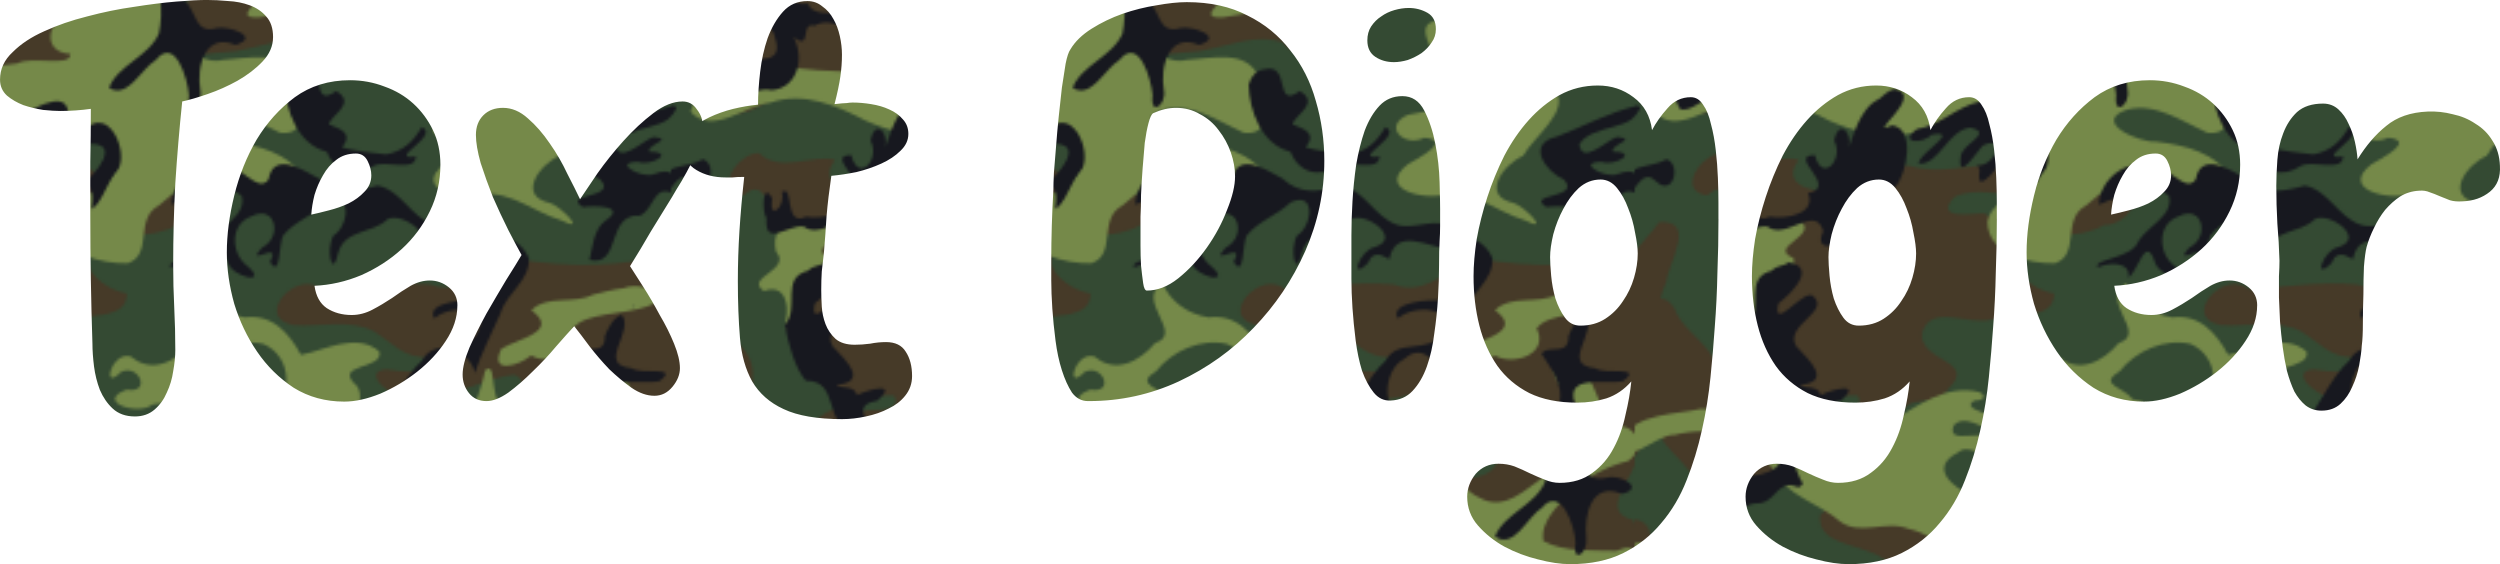 <?xml version="1.0" encoding="UTF-8" standalone="no"?>
<svg
   width="193.027"
   height="43.559"
   viewBox="0 0 193.027 43.559"
   version="1.1"
   id="svg3625"
   inkscape:version="1.4 (1:1.4+202410161351+e7c3feb100)"
   sodipodi:docname="app_title_1.svg"
   xml:space="preserve"
   inkscape:export-filename="app_title_1.png"
   inkscape:export-xdpi="92.564972"
   inkscape:export-ydpi="92.564972"
   xmlns:inkscape="http://www.inkscape.org/namespaces/inkscape"
   xmlns:sodipodi="http://sodipodi.sourceforge.net/DTD/sodipodi-0.dtd"
   xmlns:xlink="http://www.w3.org/1999/xlink"
   xmlns="http://www.w3.org/2000/svg"
   xmlns:svg="http://www.w3.org/2000/svg"
   xmlns:rdf="http://www.w3.org/1999/02/22-rdf-syntax-ns#"
   xmlns:cc="http://creativecommons.org/ns#"
   xmlns:dc="http://purl.org/dc/elements/1.1/"><defs
     id="defs3620"><pattern
       inkscape:collect="always"
       xlink:href="#pattern323"
       preserveAspectRatio="xMidYMid"
       id="pattern328"
       patternTransform="matrix(0.2,0,0,0.2,241.39,-583.391)" /><pattern
       inkscape:collect="always"
       patternUnits="userSpaceOnUse"
       width="372"
       height="398"
       patternTransform="translate(0,0) scale(0.2,0.2)"
       preserveAspectRatio="xMidYMid"
       id="pattern323"
       inkscape:stockid="Camouflage"
       inkscape:isstock="true"
       inkscape:label="Camouflage">
      <g
   id="g323"
   transform="translate(-89,-270)">
        <path
   style="fill:#344a33;"
   d="M 89,270 L 480,270 L 480,680 L 89,680 L 89,270 z"
   id="path270" />
        <g
   style="fill:#463a28;fill-opacity:1"
   id="g279"
   transform="matrix(0.5,0,0,0.5,161.785,352.005)">
          <path
   style="fill:#463a28"
   d="M 600,178.31 C 560.97,190.236 519.231,189.9 479.23,183.581 C 455.918,186.853 438.62,213.05 412.95,203.143 C 384.723,200.460 356.541,204.918 328.406,206.68 C 309.806,190.517 275.53,228.018 306.603,234.354 C 327.210,236.132 348.992,229.341 368.62,238.962 C 383.037,247.894 390.808,258.693 408.529,259.350 C 420.656,274.332 386.675,270.062 378.494,268.502 C 357.207,270.434 385.060,292.401 395.894,290.848 C 424.579,294.517 449.809,275.993 477.405,272.721 C 495.590,279.799 463.282,296.428 453.105,296.250 C 438.778,294.524 418.703,307.58 439.246,316.579 C 457.033,324.061 485.201,315.67 493.525,338.098 C 485.057,361.173 449.064,351.396 431.337,343.369 C 413.333,329.691 390.442,339.22 375.767,353.012 C 362.304,365.825 347.051,376.832 329.963,383.669 C 312.790,403.576 345.997,415.972 357.265,402.870 C 362.161,424.280 326.751,414.476 324.658,431.463 C 341.974,441.266 373.473,430.487 380.502,454.940 C 378.508,479.296 348.435,488.15 329.175,477.225 C 300.598,468.454 269.938,460.273 240.214,468.494 C 224.261,471.401 206.547,476.887 191.786,467.162 C 172.250,457.596 155.905,442.99 138,430.8 C 124.824,404.143 96.097,387.060 66.775,384.893 C 46.983,374.555 15.716,362.529 -2.282,380.956 C -5.629,405.028 31.603,403.219 46.194,414.656 C 67.224,420.952 69.502,454.051 42.915,450.37 C 12.992,451.162 -21.439,452.420 -45.709,431.774 C -57.746,419.467 -61.574,401.735 -71.239,387.695 C -88.819,367.483 -61.456,351.684 -42.526,355.292 C -16.517,355.025 -17.113,321.144 -10.032,303.64 C -25.652,288.652 -40.742,321.498 -56.006,324.403 C -78.301,322.326 -83.577,292.543 -82.521,274.145 C -80.525,250.62 -107.323,242.235 -114.751,221.643 C -125.662,204.223 -139.460,220.004 -131.811,234.932 C -120.793,259.937 -133.284,286.858 -127.928,312.715 C -124.867,334.367 -91.797,344.018 -99.659,368.317 C -111.945,383.164 -125.622,410.580 -150,399.781 C -150,424. -150,448.718 -150,473.18 C -125.302,478.553 -132.230,508.537 -136.682,526.118 C -138.435,548.920 -115.870,560.382 -97.390,566.074 C -79.986,572.020 -63.202,582.322 -55.644,599.777 C -37.724,622.346 -5.898,618.235 19.446,623.426 C 38.438,629.090 57.258,637.088 77.557,634.888 C 128.370,635.236 179.185,634.855 230,635 C 205.840,620.831 176.501,628.467 150.735,620.057 C 174.602,613.037 202.175,628.036 223.812,611.93 C 248.788,599.491 208.494,588.826 196.470,593.890 C 174.716,597.94 151.747,602.937 130.463,593.724 C 109.734,583.381 90.847,567.89 76.969,549.340 C 58.947,527.803 79.814,500.291 105.420,509.858 C 127.255,513.818 153.171,511.947 169.881,529.057 C 154.102,533.042 132.701,517.975 116.702,530.217 C 97.280,546.038 118.157,574.262 136.675,579.629 C 161.105,588.782 187.823,576.764 211.865,587.810 C 236.001,599.167 265.115,595.524 286.270,579.468 C 302.270,568.417 341.076,576.817 350.421,572.420 C 333.300,581.50 328.493,610.228 355.054,600.493 C 381.612,594.843 406.638,583.784 433.093,577. C 452.413,583.091 483.371,598.36 495.980,574.90 C 501.833,555.719 521.524,550.721 534.710,538.651 C 552.058,518.928 517.047,523.810 505.635,523.333 C 486.286,522.775 466.995,521.032 447.75,519.031 C 462.818,495.215 494.296,493.760 519.567,495.617 C 546.589,483.008 582.396,482.543 600,455 C 598.131,432.490 603.727,402.981 597.220,384.820 C 567.631,377.721 602.659,349.517 600,332.297 C 600,280.969 600,229.640 600,178.31 z"
   id="path271" />
          <path
   style="fill:#463a28;"
   d="M -74.218,518.06 C -97.532,526.845 -124.316,516.128 -145.992,521.806 C -157.072,543.338 -145.463,569.615 -149.820,593.10 C -151.229,611.617 -155.632,643.9 -127.319,634.913 C -97.561,634.560 -67.597,636.446 -37.975,633.489 C -24.011,634.582 -7.730,614.171 -30.230,612.945 C -58.089,611.719 -54.502,572.239 -26.809,574.076 C -3.761,572.761 19.404,568.607 38.632,555.215 C 54.406,535.664 16.639,537.46 5.606,542.32 C -14.881,542.187 -29.999,552.534 -44.080,565.88 C -59.331,563.486 -73.922,550.934 -92.005,556.885 C -113.452,558.010 -95.924,533.254 -81.630,540.383 C -67.556,534.655 -37.894,553.619 -34.982,532.886 C -41.444,521.257 -61.503,518.496 -74.218,518.06 z"
   id="path272" />
          <path
   style="fill:#463a28;"
   d="M -77.873,101.507 C -61.245,117.641 -35.033,101.775 -18.966,106.888 C -35.237,127.785 -1.393,135.40 13.663,126.668 C 34.894,135.65 46.799,108.962 66.603,111.441 C 88.453,118.352 111.506,110.511 133.557,110.931 C 146.552,107.752 177.049,127.459 155.197,134.646 C 137.041,134.209 117.488,127.557 101.063,135.571 C 85.282,153.172 113.748,148.425 123.936,148.060 C 140.630,156.251 158.465,163.670 170.942,144.758 C 186.614,132.311 207.878,136.555 226.074,130.774 C 253.269,131.014 234.168,157.849 216.711,157.163 C 198.764,167.882 177.594,162.934 158.941,169.746 C 132.016,184.951 160.562,207.39 178.167,209.892 C 179.357,231.237 144.387,225.712 129.351,230.21 C 112.394,234.817 82.211,217.187 76.263,240.878 C 74.364,262.691 119.457,261.719 96.662,283.479 C 88.080,299.449 50.228,285.837 65.631,310.924 C 75.750,333.571 38.484,313.147 25.461,318.338 C 13.084,327.758 -11.260,313.710 3.757,300.453 C 11.434,299.004 32.809,302.772 26.839,288.875 C 10.009,286.651 -14.890,301.330 -25.642,281.730 C -18.642,263.900 -43.268,246.97 -27.986,233.262 C -22.287,229.756 -48.133,238.298 -42.827,222.371 C -36.804,205.576 -39.335,190.426 -41.601,174.046 C -34.701,169.194 -17.617,153.507 -37.551,156.061 C -47.733,158.3 -62.292,150.373 -69.392,151.239 C -69.143,139.703 -75.979,120.783 -89.516,134.314 C -114.483,130.598 -92.908,101.2 -77.873,101.507 z"
   id="path273" />
          <path
   style="fill:#463a28;"
   d="M 119.843,-1 C 116.556,-137.634 82.136,-140.81 64.585,-150.953 C 42.657,-148.527 33.487,-122.141 11.296,-119.480 C -14.956,-116.940 8.724,-83.186 -17.272,-79.091 C -56.271,-65.964 -100.879,-67.422 -135.573,-42.601 C -153.881,-26.024 -143.982,0.661 -141.751,21.550 C -139.412,45.169 -104.870,34.373 -105.628,58.104 C -99.882,87.281 -68.317,57.858 -53.203,52.771 C -31.034,41.210 -11.896,68.353 10.154,60.876 C 22.041,48.348 39.710,45.854 56.278,45.240 C 74.791,44.990 88.864,30.990 107.722,32.386 C 139.310,29.879 171.071,32.348 202.605,30.205 C 222.380,27.043 242.209,24.338 262.163,22.913 C 283.344,19.446 304.971,9.012 326.555,15.928 C 343.027,36.999 366.296,17.733 374.887,0.832 C 395.270,-11.985 420.435,-10.365 443.402,-13.363 C 463.417,-11.221 493.073,-9.726 498.820,-34.799 C 499.965,-55.190 474.411,-61.506 458.112,-61.252 C 432.280,-55.690 406.923,-44.314 379.859,-46.245 C 366.366,-42.028 332.931,-23.175 332.146,-47.095 C 340.849,-53.140 360.005,-71.805 336.974,-71.342 C 312.874,-71.978 288.314,-52.549 265.031,-66.281 C 256.299,-89.716 287.554,-98.793 305.299,-98.953 C 330.803,-102.261 356.292,-97.825 381.048,-92.039 C 398.272,-93.695 428.282,-82.086 438.577,-95.697 C 432.712,-113.674 417.972,-119.830 401.585,-126.651 C 390.598,-136.203 361.634,-122.216 362.391,-146.599 C 376.520,-165.216 341.318,-156.437 331.042,-152.221 C 315.827,-145.266 299.206,-144.548 283.122,-142.637 C 259.176,-143.957 249.187,-174.257 223.052,-1 C 188.649,-1 154.246,-1 119.843,-1 z M 107.125,-108.5 C 128.383,-98.019 149.698,-87.606 171.601,-78.527 C 189.186,-73.970 221.496,-93.304 228.634,-72.459 C 215.601,-56.322 190.578,-71.098 172.445,-67.078 C 149.711,-65.477 123.370,-58.850 104.074,-75.051 C 92.331,-81.647 51.714,-77.224 65.846,-98.560 C 79.069,-104.077 95.620,-98.359 107.125,-108.5 z"
   id="path274" />
          <path
   style="fill:#463a28;"
   d="M -150,-1 C -150,-134.446 -150,-103.893 -150,-73.340 C -140.617,-68.983 -119.386,-66.831 -133.939,-81.861 C -146.584,-107.449 -107.838,-92.756 -99.971,-110.812 C -80.328,-132.78 -125.557,-128.479 -121.460,-151.42 C -117.123,-175.278 -85.779,-157.045 -69.257,-162.198 C -60.864,-162.377 -40.952,-165.987 -60.241,-165.042 C -90.159,-164.916 -120.080,-165.046 -150,-1 z"
   id="path275" />
          <path
   style="fill:#463a28;fill-opacity:1;fill-rule:evenodd;stroke:none;stroke-width:2;stroke-linecap:round;stroke-linejoin:round;marker:none;marker-start:none;marker-mid:none;marker-end:none;stroke-miterlimit:4;stroke-dasharray:none;stroke-dashoffset:0;stroke-opacity:1;visibility:visible;display:inline;overflow:visible;enable-background:accumulate"
   d="M 473.656,509.156 C 452.234,504.277 441.387,551.97 468.796,538.902 C 490.088,528.916 469.817,571.564 493.359,560.897 C 504.024,567.417 538.462,558.658 517.053,575.909 C 503.234,582.520 508.456,593.847 514.496,602.529 C 510.232,616.211 501.017,641.753 526.025,635 C 550.683,635 575.341,635 600,635 C 600,598.177 600,561.354 600,524.531 C 583.610,540.604 555.550,533.912 536.555,537.104 C 524.205,532.170 531.392,516.638 531.498,513.096 C 510.741,511.891 492.699,524.018 473.656,509.156 z"
   id="path276" />
          <path
   style="fill:#463a28;"
   d="M 510,-1 C 507.765,-149.145 537.198,-169.760 521.773,-156.735 C 509.530,-141.80 534.936,-126.48 526.170,-110.745 C 535.759,-86.341 574.941,-114.840 580.160,-97.956 C 570.192,-90.967 533.398,-90.853 556.435,-73.165 C 570.230,-73.551 587.408,-72.641 598.802,-76.813 C 603.207,-95.887 597.254,-116.108 600.019,-135.693 C 603.625,-153.054 599.552,-171.961 578.115,-1 C 555.410,-1 532.705,-1 510,-1 z"
   id="path277" />
          <path
   style="fill:#463a28;"
   d="M 297.218,609.281 C 273.460,616.16 245.099,607.606 224.733,624.859 C 213.115,642.376 249.131,636.399 258.093,631.305 C 277.004,620.102 298.754,616.212 320.476,617.711 C 335.240,616.788 337.511,610.244 321.564,611.424 C 313.436,610.909 305.261,610.666 297.218,609.281 z"
   id="path278" />
          <path
   style="fill:#463a28;"
   d="M -126.656,154.81 C -137.651,170.980 -158.192,184.029 -150,206.627 C -150,252.751 -150,298.875 -150,345 C -142.652,328.6 -127.352,305.181 -107.988,321.931 C -82.305,327.845 -77.109,291.184 -85.353,274.07 C -96.521,258.54 -116.604,286.214 -119.612,262.303 C -129.445,242.23 -130.482,220.834 -121.032,200.456 C -119.582,186.121 -97.174,152.998 -126.656,154.81 z M -150,385 C -150,410.083 -150,435.166 -150,460. C -135.228,443.436 -139.871,419.809 -133.972,400.025 C -131.703,390.185 -140.503,382.296 -150,385 z"
   id="path279" />
        </g>
        <g
   style="fill:#758949;fill-opacity:1"
   id="g293"
   transform="matrix(0.5,0,0,0.5,161.785,352.005)">
          <path
   style="fill:#758949;"
   d="M -19.092,152.663 C -0.336,165.154 -44.495,173.82 -22.905,182.657 C -18.543,203.392 -55.957,201.559 -44.511,225.005 C -39.954,238.057 -60.169,248.53 -56.909,229.876 C -54.108,217.223 -58.600,202.326 -73.928,208.118 C -89.423,197.340 -51.695,192.141 -64.568,177.550 C -70.646,150.414 -39.259,153.91 -22.517,154.630 L -19.092,152.663 L -19.092,152.663 z"
   id="path280" />
          <path
   style="fill:#758949;"
   d="M 233.782,202.069 C 212.165,215.215 251.363,241.045 228.203,248.174 C 216.084,262.584 197.512,272.265 181.504,258.722 C 166.306,253.675 158.151,286.797 173.605,270.658 C 187.546,263.531 197.630,287.677 178.147,284.195 C 152.858,293.417 187.317,304.915 198.171,295.591 C 222.204,290.740 214.910,317.192 210.320,329.770 C 226.071,327.954 237.467,305.507 255.759,301.380 C 272.512,302.120 241.691,291.452 238.658,291.396 C 231.708,281.968 211.890,280.530 228.799,270.141 C 241.557,253.974 263.959,244.392 283.670,248.937 C 307.010,259.22 306.336,290.76 287.321,305.101 C 275.751,324.097 301.617,317.866 306.139,305.330 C 313.269,295.780 319.991,293.767 321.832,307.153 C 328.474,315.898 343.140,299.239 334.218,313.064 C 343.564,330.863 365.600,294.385 355.932,281.417 C 335.827,263.687 377.040,269.185 373.147,254.758 C 355.214,239.308 329.890,254.377 312.623,257.325 C 303.211,240.040 290.434,225.805 269.487,228.434 C 253.320,225.850 240.032,216.376 233.782,202.069 z"
   id="path281" />
          <path
   style="fill:#758949;"
   d="M -130,-165 C -146.497,-154.421 -111.929,-144.56 -116.154,-130.844 C -106.837,-127.738 -105.619,-157.368 -93.415,-141.701 C -92.028,-125.613 -124.299,-103.209 -96.213,-92.855 C -71.406,-90.775 -92.001,-126.698 -70.547,-124.698 C -48.241,-125.914 -96.932,-142.021 -76.377,-155.530 C -56.893,-158.324 -51.410,-131.611 -35.806,-126.653 C -16.916,-131.918 -55.218,-163.601 -27.063,-154.425 C -2.890,-146.007 17.057,-129.190 39.176,-116.894 C 40.828,-101.311 15.033,-93.682 13.535,-75.677 C -0.378,-55.259 31.471,-32.696 45.974,-49.748 C 60.624,-69.816 14.547,-63.868 33.181,-81.896 C 45.279,-99.115 64.649,-103.932 83.254,-110.523 C 95.273,-125.338 123.044,-137.032 134.741,-115.232 C 132.972,-91.529 161.875,-99.012 158.794,-119.174 C 159.876,-142.26 119.587,-129.296 123.977,-151.367 C 142.397,-170.599 102.674,-166.12 101.607,-163.014 C 114.787,-137.921 71.243,-145.883 57.367,-143.840 C 36.664,-144.791 -2.221,-141.174 -8.202,-163.7 C 10.582,-166.931 -21.788,-163.9 -28.437,-165 C -62.291,-165 -96.145,-165 -130,-165 z"
   id="path282" />
          <path
   style="fill:#758949;"
   d="M 80.180,-53.140 C 56.900,-52.662 89.138,-31.342 99.278,-34.180 C 122.695,-29.031 145.247,-45.948 168.535,-38.850 C 186.050,-14.683 148.370,-10.383 133.396,-6.339 C 116.031,0.591 112.889,23.829 134.592,24.996 C 135.046,35.775 104.864,26.141 93.677,32.376 C 38.303,40.303 -18.369,41.542 -73.682,32.866 C -97.562,31.831 -123.660,45.595 -130.480,69.639 C -113.540,88.374 -88.665,64.747 -69.062,62.697 C -43.559,53.796 -17.618,64.805 4.823,76.600 C 24.493,85.249 46.587,90.598 68.023,86.259 C 89.548,90.484 106.942,57.041 127.416,72.700 C 123.301,103.634 177.876,71.627 171.783,106.819 C 170.418,134.092 132.041,130.404 126.886,154.059 C 126.564,179.769 158.650,187.075 178.860,186.680 C 198.986,179.982 183.582,152.17 203.066,141.92 C 215.750,130.298 231.005,120.20 247.654,115.737 C 269.912,113.679 284.047,143.49 306.963,134.030 C 318.786,136.867 329.086,132.320 316.097,122.62 C 303.680,100.913 279.415,95.542 257.066,92.728 C 243.720,93.656 207.006,77.408 234.473,68.069 C 256.968,62.338 277.178,77.229 296.535,85.874 C 321.830,88.892 310.681,57.703 308.688,43.767 C 299.163,20.644 271.759,28.617 252.560,29.583 C 242.307,32.841 223.412,25.117 240.438,17.169 C 247.469,-3.014 201.522,6.149 215.980,-13.696 C 232.971,-27.984 257.284,-32.22 278.739,-28.691 C 295.008,-22.015 253.843,-1.598 280.725,-3.239 C 303.384,-7.501 326.577,-10.184 349.306,-5.881 C 363.001,-4.568 369.729,-23.494 351.428,-21.061 C 329.114,-15.869 301.776,-7.311 287.447,-31.455 C 266.756,-42.578 241.953,-29.973 220.607,-38.314 C 203.587,-45.622 230.866,-69.353 208.095,-60.375 C 188.176,-54.085 167.423,-55.103 146.981,-57.487 C 128.546,-59.556 109.670,-59.219 91.876,-53.596 C 88.021,-52.967 84.073,-52.601 80.180,-53.140 z"
   id="path283" />
          <path
   style="fill:#758949;"
   d="M 512.876,-62.711 C 540.679,-53.738 506.599,-23.828 488.541,-31.107 C 464.951,-28.723 440.378,-29.361 417.860,-24.858 C 399.324,-29.592 415.081,-41.282 426.286,-35.644 C 447.544,-37.616 468.492,-43.816 488.623,-50.619 C 496.805,-54.453 504.426,-59.442 512.876,-62.711 z"
   id="path284" />
          <path
   style="fill:#758949;"
   d="M 451.001,-1.461 C 468.726,-0.840 461.653,26.563 466.651,33.645 C 440.211,40.460 480.446,55.015 478.446,33.704 C 469.630,18.486 488.076,21.671 488.649,34.861 C 501.909,41.444 521.233,44.311 536.671,53.170 C 549.653,68.129 520.183,89.230 512.178,103.759 C 496.897,110.255 479.090,134.667 505.043,140.112 C 513.160,142.650 534.585,164.06 513.400,153.396 C 493.096,147.189 475.071,131.345 453.169,133.204 C 436.762,138.61 398.134,129.671 423.385,110.110 C 430.946,105.76 458.160,91.780 436.083,89.728 C 420.126,97.581 403.326,80.553 423.550,71.954 C 434.306,69.172 470.866,67.501 454.313,50.572 C 445.784,48.466 418.500,43.825 441.341,38.155 C 452.561,26.652 419.249,0.098 451.001,-1.461 z"
   id="path285" />
          <path
   style="fill:#758949;"
   d="M 120.750,286.171 C 95.028,279.495 71.769,297.18 51.206,309.947 C 35.800,326.947 7.625,339.422 -8.827,316.962 C -29.141,299.556 -58.821,323.637 -39.107,345.140 C -28.354,366.769 -3.695,371.322 13.216,386.158 C 29.069,397.511 48.529,384.460 65.904,391.702 C 92.546,397.365 109.087,423.019 114.132,448.215 C 116.592,470.547 134.874,469.710 150.046,460.218 C 165.384,461.610 176.739,476.346 192.194,480.406 C 206.600,486.078 225.071,491.646 239.137,483.120 C 252.957,467.143 198.093,455.840 228.878,455.984 C 250.782,455.775 272.424,461.84 294.358,459.633 C 310.460,437.525 276.753,415.776 257.095,428.803 C 235.117,436.219 209.734,435.850 191.901,419.574 C 174.240,414.639 157.613,394.55 180.200,385.132 C 175.730,357.879 144.842,376.758 127.838,370.299 C 110.594,367.219 75.422,347.013 104.391,332.559 C 113.581,322.981 140.066,349.011 131.848,326.882 C 127.762,310.403 94.619,329.441 100.705,311.855 C 112.458,298.604 137.616,328.81 141.168,310.94 C 136.582,303.309 104.502,300.13 116.585,292.76 C 121.002,292.822 128.260,290.432 120.750,286.171 z"
   id="path286" />
          <path
   style="fill:#758949;"
   d="M 562.095,205.850 C 573.784,200.524 605.253,210.77 580.048,219.99 C 562.632,226.276 531.034,224.833 522.783,236.940 C 532.805,257.104 504.185,266.119 490.345,257.813 C 481.847,265.491 457.320,273.067 467.437,252.59 C 479.464,245.02 513.436,239.577 490.560,222.884 C 502.985,210.705 523.137,218.586 538.101,210.887 C 546.004,208.804 553.971,206.857 562.095,205.850 z"
   id="path287" />
          <path
   style="fill:#758949;"
   d="M 473.938,414.663 C 501.010,421.925 445.051,444.214 469.783,436.782 C 481.931,439.690 488.672,451.514 500.505,440.17 C 519.854,432.389 541.157,440.217 558.634,427.959 C 570.709,426.51 567.747,443.33 574.535,449.934 C 569.059,472.078 541.022,468.421 523.535,472.904 C 497.113,478.137 470.403,482.785 444.297,489.084 C 428.588,496. 436.671,519.826 453.422,508.08 C 475.113,501.799 497.856,499.731 518.201,510.654 C 533.977,515.25 572.554,494.800 569.848,521.948 C 552.927,541.235 527.667,522.388 506.503,526.540 C 492.944,527.705 455.888,520.852 470.485,545.276 C 476.067,565.641 437.601,563.860 423.021,561.455 C 411.298,558.316 422.445,523.731 396.859,534.222 C 373.444,536.237 348.263,539.128 326.518,528. C 313.708,506.171 352.117,512.546 357.533,513.494 C 372.669,497.037 398.984,509.528 416.148,496.495 C 428.843,482.992 399.882,459.606 425.604,454.270 C 438.106,452.098 429.349,446.715 429.187,442.468 C 439.381,428.038 455.947,416.048 473.938,414.663 z"
   id="path288" />
          <path
   style="fill:#758949;"
   d="M 275.179,501.892 C 292.410,488.933 311.668,520.896 286.513,524.008 C 262.770,525.078 239.559,532.63 216.363,531.992 C 197.448,538.067 173.981,510.852 200.541,504.633 C 217.368,497.768 234.994,502.859 252.080,504.591 C 259.858,504.647 267.578,503.437 275.179,501.892 z"
   id="path289" />
          <path
   style="fill:#758949;"
   d="M 90.907,421.850 C 115.097,434.205 79.915,449.140 75.308,461.933 C 76.046,476.838 111.893,493.205 88.037,505.814 C 65.591,511.710 67.119,539.381 74.391,554.828 C 68.793,571.202 60.646,583.138 74.985,576.198 C 90.053,583.430 77.355,599.522 69.679,599.936 C 78.245,606.26 82.148,640.738 58.958,631.437 C 43.811,614.828 51.809,598.97 38.187,581.490 C 15.582,576.927 11.083,531.721 38.271,531.790 C 51.983,522.087 23.004,527.286 25.987,516.22 C 14.801,507.378 -24.167,523.467 -13.648,497.965 C 4.844,484.197 29.168,497.071 49.732,490.9 C 72.736,477.877 64.285,445.583 79.401,426.719 C 82.216,423.403 86.609,421.655 90.907,421.850 z"
   id="path290" />
          <path
   style="fill:#758949;"
   d="M -79.875,564.18 C -85.413,581.540 -46.054,608.532 -78.955,614.355 C -97.039,617.317 -117.370,620.221 -130,635 C -82.896,634.678 -35.759,635.66 11.323,634.460 C 29.818,631.873 32.140,603.452 9.861,611.038 C -9.013,604.237 -29.929,628.832 -44.497,610.055 C -56.171,594.637 -68.690,579.512 -79.875,564.18 z M 150,603.127 C 144.337,627.035 108.911,611.083 99.920,630.969 C 117.081,647.786 135.136,622.453 152.770,622.460 C 175.979,626.833 198.486,638.54 222.864,633.699 C 235.379,636.403 262.364,617.725 238.087,614.456 C 217.835,612.636 197.972,611.038 177.764,613.750 C 164.751,616.281 153.083,579.323 144.860,597.480 C 146.791,599.185 148.550,600.989 150,603.127 z"
   id="path291" />
          <path
   style="opacity:1;fill:#758949;"
   d="M 540.843,255.5 C 524.778,267.032 546.199,290.831 557.714,298.356 C 573.544,321.31 550.898,343.348 529.817,350.348 C 514.884,360.46 498.146,378.822 478.618,367.634 C 457.085,358.232 456.528,329.755 472.804,314.99 C 480.380,309.560 496.059,280.616 476.601,293.060 C 454.726,306.354 466.225,259.548 454.897,269.268 C 449.416,295.563 437.087,322.417 413.277,336.765 C 397.554,352.32 376.854,358.488 357.903,368.558 C 335.403,385.986 351.746,414.691 371.734,425.793 C 380.956,437.386 405.654,466.909 416.517,447.00 C 406.766,425.211 374.881,424.090 368.522,399.817 C 380.294,378.698 405.382,401.155 419.465,408.932 C 436.020,418.397 440.374,399.051 423.214,395.466 C 407.605,387.724 417.303,366.273 433.411,377.239 C 455.436,387.157 477.494,397.603 498.735,408.735 C 517.530,426.448 537.356,442.847 556.807,459.809 C 571.992,479.766 610.187,470.050 600.638,441.696 C 595.542,428.910 609.339,397.222 584.625,408.658 C 566.401,407.978 544.296,410.00 527.955,401.135 C 525.184,385.43 540.099,372.884 550.007,362.353 C 562.306,351.130 577.496,343.24 593.523,339.24 C 607.774,328.866 599.681,310.070 582.581,312.480 C 568.270,296.309 567.300,269.826 548.224,257.375 C 545.919,256.285 543.411,255.53 540.843,255.5 z"
   id="path292" />
          <path
   style="opacity:1;fill:#758949;"
   d="M -94.406,299.06 C -112.304,303.291 -145.945,302.32 -155,322.5 C -155.824,347.833 -128.327,317.835 -114.937,319.205 C -86.634,311.946 -56.693,319.598 -30.861,331.769 C -10.525,320.979 -47.440,311.617 -56.852,308.219 C -68.863,303.53 -81.342,299.037 -94.406,299.06 z M -155,405 C -155.704,423.49 -155.581,450.965 -155.077,463.884 C -127.982,452.644 -103.146,452.013 -84.900,437.138 C -76.646,411.704 -111.267,402.906 -130.098,401.640 C -136.858,401.257 -143.835,402.0 -155,405 z"
   id="path293" />
        </g>
        <g
   style="fill:#17181f;fill-opacity:1;"
   id="g322"
   transform="matrix(0.5,0,0,0.5,161.785,352.052)">
          <path
   style="opacity:0.6;fill:#17181f;"
   d="M 44.470,84.288 C 42.091,86.145 43.127,87.588 44.470,84.288 z"
   id="path294" />
          <path
   style="fill:#17181f;"
   d="M 435.313,39.975 C 437.069,40.076 435.818,39.307 435.313,39.975 z"
   id="path295" />
          <path
   style="fill:#17181f;"
   d="M 569.376,220.569 C 571.946,219.7 568.522,218.329 569.376,220.569 z"
   id="path296" />
          <path
   style="fill:#17181f;"
   d="M -40.779,446.382 L -40.561,446.382 L -40.779,446.382 L -40.779,446.382 z"
   id="path297" />
          <path
   style="fill:#17181f;"
   d="M 417.375,581.8 C 398.238,581.952 380.983,586.234 363.105,590.959 C 345.113,599.35 386.040,605.875 363.224,611.210 C 343.557,611.47 359.752,626.180 370.685,619.529 C 386.174,614.371 400.008,607.479 416.337,607.208 C 422.333,590.876 379.920,607.349 399.568,591.529 C 402.112,588.623 427.042,589.396 417.375,581.8 z"
   id="path298" />
          <path
   style="fill:#17181f;"
   d="M 355.75,406.93 C 345.563,426.00 359.119,445.641 379.079,449.548 C 393.821,459.642 403.065,489.476 378.326,492.93 C 364.364,500.197 346.707,507.293 332.940,495.498 C 312.881,487.077 321.290,464.152 317.027,448.902 C 308.642,458.480 307.855,480.428 304.438,495.173 C 296.137,513.389 275.074,521.187 264.685,538.074 C 258.726,552.710 249.924,565.688 244.872,580.692 C 243.891,598.635 249.491,617.083 244.252,634.905 C 271.077,640.679 252.795,609.001 258.218,595.085 C 263.563,569.722 282.664,597.31 269.918,608.247 C 252.700,621.883 294.199,644.002 290.428,630.909 C 274.423,617.495 289.749,597.368 280.918,580.774 C 270.535,561.572 289.093,546.569 306.823,545.81 C 313.962,540.53 322.801,529.558 316.024,545.185 C 308.605,559.668 323.185,573.127 322.772,550.686 C 328.963,526.89 339.400,578.581 350.155,564.257 C 348.082,555.731 331.634,532.831 349.913,546.99 C 358.984,556.440 371.463,549.012 358.273,539.421 C 349.754,522.001 376.915,513.411 391.297,515.025 C 404.986,509.113 425.639,502.079 427.100,484.595 C 421.416,461.503 450.427,457.184 466.518,462.311 C 490.519,463.933 514.039,456.772 537.138,451.289 C 551.669,448.932 576.006,418.961 546.684,423.721 C 527.187,414.422 511.907,442.330 489.895,433.585 C 459.885,432.463 430.621,456.076 401.087,441.566 C 382.700,434.482 371.333,417.65 355.75,406.93 z"
   id="path299" />
          <path
   style="fill:#17181f;"
   d="M -26.717,185.819 C -4.009,189.708 -24.996,210.33 -34.568,217.511 C -39.374,239.736 -17.316,208.817 -8.795,211.183 C 7.990,223.443 -31.198,234.136 -20.724,250.752 C -10.009,262.063 7.054,278.131 -17.995,280.536 C -14.593,283.824 -4.163,280.203 -1.952,288.349 C 7.172,283.655 30.926,277.876 13.464,292.746 C -12.105,296.797 15.175,317.069 21.452,327.938 C 23.165,343.552 2.944,317.842 -4.293,317.437 C -28.648,311.364 -14.592,277.076 -41.598,277.185 C -50.194,267.248 -55.047,248.224 -57.829,234.093 C -45.571,221.697 -61.987,197.556 -39.529,192.225 C -36.326,188.081 -30.491,189.045 -26.717,185.819 z"
   id="path300" />
          <path
   style="fill:#17181f;"
   d="M 55.876,52.194 C 78.421,57.603 31.912,89.563 53.025,80.097 C 71.395,82.048 64.699,116.828 55.896,127.423 C 36.265,131.554 36.368,155.472 19.776,162.6 C 15.135,173.292 -8.288,180.141 0.013,161.736 C -6.056,140.265 -28.842,169.336 -43.099,158.238 C -55.076,156.300 -73.653,174.818 -71.911,151.839 C -75.676,146.077 -74.836,122.54 -67.447,136.601 C -70.518,154.716 -56.847,142.723 -60.010,131.582 C -50.276,124.990 -58.894,159.068 -41.321,150.581 C -29.086,152.776 -5.023,148.485 -11.680,132.406 C 13.073,127.595 -28.953,103.292 -6.472,103.009 C -0.976,125.046 16.324,106.496 8.478,91.834 C 11.912,74.662 22.715,85.114 19.746,97.393 C 22.728,89.987 28.087,66.534 42.915,59.842 C 46.861,56.779 50.465,52.453 55.876,52.194 z"
   id="path301" />
          <path
   style="fill:#17181f;"
   d="M 312.751,36.819 C 333.347,31.401 319.520,68.441 339.837,53.566 C 355.785,62.978 336.469,71.570 334.110,79.235 C 342.926,82.750 353.361,85.892 344.447,97.071 C 353.134,99.680 367.802,101.47 378.486,102.476 C 391.604,100.00 399.455,92.651 405.879,81.436 C 420.967,87.675 377.675,107.470 401.457,104.086 C 401.113,116.866 376.638,106.043 368.316,111.684 C 354.696,120.757 339.014,116.713 332.787,100.527 C 310.130,94.775 300.900,68.842 300.369,48.584 C 302.113,42.960 306.226,36.966 312.751,36.819 z"
   id="path302" />
          <path
   style="fill:#17181f;"
   d="M 124.563,61.382 C 141.869,61.999 123.813,93.281 146.275,82.862 C 164.259,65.635 179.165,98.949 171.855,113.641 C 163.317,122.193 159.439,139.925 151.047,144.667 C 152.153,135.436 152.690,126.589 143.802,125.534 C 153.709,118.321 175.291,92.812 148.314,94.460 C 138.699,102.752 133.010,118.902 121.868,123.960 C 117.942,117.990 123.621,114.946 118.440,110.975 C 132.067,112.793 142.774,86.452 123.194,95.627 C 118.380,100.722 103.558,124.369 106.209,104.387 C 106.320,94.245 132.543,86.253 113.688,81.819 C 96.133,83.671 89.213,111.185 73.688,109.569 C 73.979,101.064 107.162,83.463 83.630,87.231 C 77.083,94.797 57.400,93.831 72.357,82.939 C 90.393,80.118 103.401,65.319 121.033,61.716 L 124.563,61.382 L 124.563,61.382 z"
   id="path303" />
          <path
   style="fill:#17181f;"
   d="M 600,65 C 578.446,70.035 558.890,80.922 538.305,88.790 C 514.410,94.174 529.541,115.832 543.789,121.904 C 557.726,137.020 513.328,132.244 530.286,143.139 C 539.038,141.785 565.464,141.977 547.525,153.817 C 538.669,160.204 537.703,174.858 535.410,183.983 C 560.548,189.769 547.664,147.864 574.688,149.69 C 585.780,143.918 584.790,125.621 600,132.537 C 601.995,117.92 599.777,112.229 584.967,117.773 C 576.042,121.476 552.111,108.38 573.016,108.230 C 583.603,111.967 602.154,100.226 581.569,100.450 C 579.292,94.783 601.689,90.527 584.670,89.034 C 576.763,91.731 557.543,111.007 555.736,94.681 C 565.083,78.373 603.506,84.368 600,65 z"
   id="path304" />
          <path
   style="fill:#17181f;"
   d="M 205.999,403.162 C 222.110,400.367 234.226,391.739 232.584,373.83 C 234.461,365.526 241.617,336.05 248.461,356.988 C 252.945,369.136 233.998,393.456 257.801,385.073 C 268.688,382.753 290.532,383.386 294.040,392.778 C 277.204,399.388 256.313,394.789 241.160,401.138 C 235.562,410.652 211.000,414.918 205.999,403.162 z"
   id="path305" />
          <path
   style="fill:#17181f;"
   d="M 332.845,139.475 C 352.863,130.378 349.487,158.01 337.832,165.14 C 331.732,174.884 336.697,200.271 341.491,178.337 C 346.584,160.053 367.846,164.000 379.377,152.626 C 390.418,146.210 420.427,167.530 397.029,174.301 C 386.417,176.486 377.457,201.185 392.497,186.372 C 397.068,174.413 406.442,182.571 408.958,183.425 C 414.068,158.077 439.235,174.174 455.675,175.739 C 482.828,175.897 468.285,213.057 450.947,215.550 C 440.538,213.907 408.369,216.499 415.688,229.194 C 427.156,218.386 460.833,219.25 448.600,241.171 C 438.832,257.209 415.750,243.928 406.295,261.499 C 391.087,275.576 384.198,295.784 370.463,311.248 C 357.435,323.151 348.308,340.656 355.16,358.499 C 355.389,339.321 365.823,311.751 386.970,310.444 C 390.792,318.100 381.501,352.171 396.408,334.557 C 395.831,322.811 391.000,291.040 411.286,308.877 C 418.026,318.01 441.996,305.671 422.283,302.697 C 401.139,302.839 404.714,267.453 420.799,260.306 C 433.241,248.443 445.414,261.684 446.944,271.273 C 452.090,255.386 460.197,240.366 466.783,225.053 C 471.331,209.361 489.971,199.825 488.548,182.335 C 482.707,169.026 470.173,165.759 457.203,160.569 C 448.661,148.764 427.427,161.944 413.982,156.483 C 397.448,150.315 389.629,129.947 371.871,126.594 C 355.030,131.24 340.265,134.178 326.383,121.030 C 314.588,114.722 291.517,99.562 287.560,121.929 C 279.397,133.690 264.780,107.848 251.050,111.580 C 232.488,106.003 213.227,123.157 212.830,141.344 C 222.162,137.388 231.952,131.694 237.381,144.667 C 246.012,142.670 253.719,121.984 267.025,134.670 C 270.664,149.682 250.665,157.810 243.525,169.20 C 239.271,182.893 207.443,183.278 212.044,189.767 C 222.009,184.899 237.877,186.188 235.552,197.509 C 243.165,193.245 248.768,163.463 256.028,185.527 C 259.303,197.669 288.974,203.598 270.948,188.430 C 258.541,178.825 257.702,156.452 274.009,150.469 C 293.394,140.31 298.839,166.61 282.455,174.589 C 268.624,190.52 298.714,167.773 288.785,185.394 C 297.133,199.246 295.406,171.123 298.905,165.093 C 307.593,154.063 322.334,149.656 332.845,139.475 z"
   id="path306" />
          <path
   style="fill:#17181f;"
   d="M 560.345,226.194 C 570.694,239.566 539.999,265.05 568.244,267.620 C 575.316,273.079 605.897,265.093 589.369,277.637 C 576.209,280.310 543.939,271.606 552.439,295.321 C 554.648,309.836 530.244,319.813 550.738,329.860 C 557.794,341.681 559.532,356.254 577.322,352.021 C 587.427,349.241 607.058,360.351 588.549,364.587 C 564.999,354.584 559.015,381.195 561.119,398.87 C 562.259,410.792 550.118,418.982 552.783,402.285 C 552.202,389.57 541.440,357.285 526.467,375.71 C 515.224,382.672 505.208,407.771 490.576,397.434 C 497.813,379.725 521.228,373.73 529.154,355.58 C 532.419,340.678 534.228,308.963 509.707,318.284 C 492.014,328.649 466.845,312.548 484.473,294.387 C 502.429,288.056 520.196,314.187 537.560,300.139 C 546.962,284.527 534.385,268.670 526.479,256.339 C 532.000,248.640 547.654,259.186 547.325,242.59 C 550.056,236.278 553.516,228.789 560.345,226.194 z"
   id="path307" />
          <path
   style="fill:#17181f;"
   d="M -55.529,-47.117 C -46.847,-36.949 -63.249,-11.023 -39.965,-13.941 C -33.287,3.138 3.100,-19.203 6.667,7.749 C -5.992,13.522 -19.200,-5.973 -34.811,3.163 C -46.610,-0.387 -36.169,23.362 -51.061,11.757 C -42.695,27.198 -46.887,50.869 -67.774,52.935 C -84.797,48.901 -97.365,70.083 -110.259,67.709 C -120.803,52.397 -113.898,21.858 -91.193,27.681 C -76.723,29.255 -58.147,32.595 -65.560,11.62 C -66.480,0.487 -99.369,-14.114 -76.027,-17.707 C -62.994,-15.800 -70.688,-45.17 -55.529,-47.117 z"
   id="path308" />
          <path
   style="fill:#17181f;"
   d="M -15.614,356.373 C -22.403,348.830 -23.847,321.532 -34.489,341.948 C -39.582,350.629 -72.942,356.794 -56.909,339.771 C -55.617,321.053 -79.360,353.510 -86.482,358.694 C -94.385,362.874 -115.117,390.635 -94.150,376.79 C -78.640,368.87 -85.083,396.030 -75.739,402.815 C -69.384,424.632 -74.873,371.691 -63.846,395.540 C -62.987,403.270 -53.017,420.966 -52.531,403.753 C -61.296,392.467 -72.899,371.944 -48.689,371.770 C -35.270,369.222 -35.187,352.828 -19.106,359.587 L -17.247,358.490 L -15.614,356.373 L -15.614,356.373 z"
   id="path309" />
          <path
   style="fill:#17181f;"
   d="M 169.313,461.538 C 184.142,467.810 192.624,486.09 210.325,485.603 C 226.187,487.988 242.800,487.038 258.165,484.202 C 262.328,488.353 238.273,499.633 252.967,499.026 C 266.888,497.131 265.229,523.527 259.041,529.633 C 254.225,515.813 235.402,515.915 220.920,516.423 C 208.878,513.232 197.253,513.893 194.486,526.777 C 180.219,539.762 172.658,525.310 167.480,513.518 C 158.059,511.106 135.154,513.719 133.967,503.363 C 145.535,492.595 179.909,511.129 177.436,487.441 C 177.558,481.149 158.925,462.943 169.313,461.538 z"
   id="path310" />
          <path
   style="fill:#17181f;"
   d="M -40.686,443.038 C -21.520,445.723 -2.097,465.144 -10.440,485.440 C -19.570,496.441 -29.373,509.947 -32.266,522.070 C -47.029,509.955 -22.895,492.764 -21.759,482.933 C -34.249,490.868 -43.020,472.218 -26.364,473.56 C -19.963,466.903 -46.450,470.498 -43.742,482.067 C -59.084,491.761 -55.148,462.129 -40.126,463.895 C -15.251,461.297 -52.618,451.196 -40.686,443.038 z"
   id="path311" />
          <path
   style="fill:#17181f;"
   d="M 78.813,492.819 C 88.192,510.53 111.962,487.893 120.676,503.749 C 115.913,513.54 99.194,520.609 115.112,531.096 C 120.828,548.580 103.417,532.345 101.629,533.188 C 96.278,545.210 125.887,547.533 108.656,554.638 C 89.357,550.904 97.998,508.071 76.012,530.570 C 70.225,521.22 58.023,537.398 52.928,521.668 C 50.288,503.300 72.306,505.902 78.813,492.819 z"
   id="path312" />
          <path
   style="fill:#17181f;"
   d="M 478.446,-72.782 C 478.183,-83.682 491.734,-106.253 470.272,-95.140 C 460.356,-92.706 432.833,-106.305 455.389,-110.775 C 466.313,-123.74 435.073,-114.252 428.140,-113.795 C 418.571,-110.672 394.611,-113.297 393.981,-103.344 C 405.837,-104.771 416.828,-97.845 405.269,-87.088 C 406.255,-78.639 394.458,-54.213 408.576,-70.884 C 423.592,-90.312 410.948,-56.836 413.971,-51.449 C 427.901,-56.316 416.009,-97.808 442.901,-79.639 C 454.725,-73.048 465.100,-88.276 473.503,-72.331 L 475.308,-71.998 L 478.446,-72.782 L 478.446,-72.782 z"
   id="path313" />
          <path
   style="fill:#17181f;"
   d="M 54.288,1.417 C 47.103,-16.418 53.991,-42.708 75.519,-45.931 C 89.742,-42.596 107.710,-43.539 118.942,-44.488 C 113.542,-26.528 88.429,-39.100 79.536,-34.829 C 95.289,-18.824 75.016,-19.849 70.452,-26.339 C 69.373,-8.026 106.206,-21.882 90.647,-3.772 C 77.195,4.692 59.241,-31.932 61.536,-2.433 C 62.413,1.167 56.571,5.100 54.288,1.417 z"
   id="path314" />
          <path
   style="fill:#17181f;"
   d="M 333.562,16.595 C 344.782,18.575 361.143,24.846 365.950,9.752 C 374.717,3.240 383.335,-14.773 394.142,-11.198 C 395.573,1.476 385.209,10.753 376.356,18.027 C 375.801,26.170 390.687,25.108 396.296,29.802 C 402.660,31.180 428.193,54.886 409.578,49.049 C 396.111,44.021 382.162,40.038 370.572,31.047 C 358.094,37.109 334.671,32.854 333.562,16.595 L 333.562,16.595 z"
   id="path315" />
          <path
   style="fill:#17181f;"
   d="M 233.928,-120.424 C 245.534,-107.508 213.363,-81.435 241.722,-78.732 C 250.558,-74.717 282.707,-79.616 260.580,-67.054 C 246.867,-68.206 214.694,-73.649 225.859,-48.931 C 224.633,-36.963 203.816,-26.156 222.783,-16.286 C 232.365,-8.174 230.322,10.256 247.865,4.915 C 257.680,3.129 282.077,12.010 262.133,17.967 C 238.492,7.917 231.838,35.071 234.959,52.933 C 237.241,63.962 224.103,73.841 226.209,56.772 C 225.189,44.505 215.763,10.934 200.544,29.642 C 189.264,36.419 178.644,60.250 164.496,51.021 C 171.462,33.298 195.025,27.240 203.001,9.117 C 205.887,-5.488 207.926,-37.434 183.723,-28.335 C 166.085,-18.076 140.569,-34.025 158.052,-52.351 C 176.145,-58.517 193.816,-32.558 211.414,-46.558 C 221.270,-62.364 207.050,-78.044 200.081,-90.910 C 205.128,-98.126 221.297,-88.353 220.261,-104.204 C 222.832,-110.266 227.663,-118.374 233.928,-120.424 z"
   id="path316" />
          <path
   style="fill:#17181f;"
   d="M 558.906,509.906 C 539.592,517.182 519.104,520.67 498.514,520.9 C 484.109,516.356 460.993,514.612 460.892,534.430 C 452.247,543.106 468.317,556.489 458.385,565.734 C 465.926,580.012 482.357,592.871 478.460,610.803 C 469.727,621.167 464.486,640.715 484.256,634.905 C 495.362,637.240 478.216,623.907 487.027,616.565 C 483.614,600.780 495.801,598.319 506.176,607.791 C 515.342,615.670 533.662,607.570 514.807,603.74 C 502.518,604.746 503.964,597.515 506.547,590.031 C 486.569,601.265 482.699,577.572 477.590,563.859 C 471.438,547.955 470.328,528.3 492.976,531.888 C 513.385,525.684 514.216,550.435 526.600,559.826 C 531.256,569.226 551.493,568.705 535.349,559.71 C 522.035,551.670 513.792,525.375 538.223,528.778 C 555.640,531.127 554.874,556.624 575.538,555.057 C 592.128,561.517 605.267,559.988 600,539.576 C 593.847,541.82 574.112,554.99 563.370,540.952 C 546.444,534.686 553.954,518.28 561.556,510.864 L 558.906,509.906 z"
   id="path317" />
          <path
   style="fill:#17181f;"
   d="M 470,-165.094 C 463.359,-144.158 494.001,-138.293 491.066,-119.944 C 490.507,-103.773 485.828,-79.478 503.305,-72.742 C 507.168,-70.474 521.992,-83.950 516.537,-68.776 C 513.522,-49.912 516.709,-25.731 535.399,-16.125 C 551.003,-9.792 575.376,-17.042 550.519,-27.731 C 556.650,-39.723 554.212,-45.855 540.024,-45.090 C 517.107,-56.704 542.053,-73.859 556.967,-61.306 C 573.040,-58.242 589.202,-54.980 600,-41.393 C 598.833,-50.390 589.912,-57.816 600,-63.689 C 596.203,-69.665 564.345,-58.787 581.167,-76.241 C 589.536,-85.017 580.931,-114.73 576.330,-91.684 C 575.492,-72.620 547.328,-61.733 537.031,-80 C 526.038,-95.605 551.030,-102.009 561.031,-92.81 C 576.415,-92.302 545.527,-104.363 565.270,-105.191 C 572.972,-120.975 543.736,-98.314 536.033,-104.238 C 525.682,-116.525 494.984,-114.75 497.886,-135.0 C 511.721,-144.197 534.296,-130.717 545,-149.218 C 524.016,-142.21 503.022,-153.159 487.568,-165.094 C 481.712,-165.094 475.856,-165.094 470,-165.094 z"
   id="path318" />
          <path
   style="fill:#17181f;"
   d="M -150,-65.906 C -152.530,-57.763 -143.633,-62.932 -150,-65.906 z M -150,-46.156 C -152.421,-34.897 -132.804,-34.567 -147.875,-44 L -150,-46.156 z"
   id="path319" />
          <path
   style="fill:#17181f;"
   d="M -147.406,510.781 C -151.840,520.254 -137.880,532.329 -150,540.110 C -154.884,557.926 -144.674,562.675 -128.478,560.466 C -107.816,563.553 -83.737,572.708 -67.239,554.332 C -77.444,557.642 -101.176,566.010 -116.703,555.9 C -143.787,544.798 -83.651,538.706 -102.543,528.309 C -114.046,527.597 -140.500,557.889 -137.132,530.607 C -132.177,523.879 -142.212,513.819 -147.406,510.781 z"
   id="path320" />
          <path
   style="fill:#17181f;"
   d="M 244.156,-165 C 239.392,-156.74 230.683,-124.441 249.357,-136.510 C 262.760,-140.958 248.694,-156.823 257.843,-165 C 253.281,-165 248.718,-165 244.156,-165 z M 282.25,-165 C 285.766,-157.48 302.910,-151.930 293.343,-165 C 289.645,-165 285.947,-165 282.25,-165 z"
   id="path321" />
          <path
   style="fill:#17181f;"
   d="M -148.343,65 C -153.944,71.344 -147.949,79.819 -142.276,68.433 C -139.207,63.527 -146.000,65.357 -148.343,65 z M -121.125,106.218 C -133.686,114.03 -157.067,108.382 -150,130.332 C -146.282,135.359 -140.641,112.483 -129.789,122.651 C -115.702,136.795 -109.182,109.703 -121.125,106.218 z"
   id="path322" />
        </g>
      </g>
    </pattern></defs><sodipodi:namedview
     id="base"
     pagecolor="#ffffff"
     bordercolor="#666666"
     borderopacity="1.0"
     inkscape:pageopacity="0.0"
     inkscape:pageshadow="2"
     inkscape:zoom="0.78710938"
     inkscape:cx="27.950372"
     inkscape:cy="85.121588"
     inkscape:document-units="px"
     inkscape:document-rotation="0"
     showgrid="false"
     units="px"
     inkscape:window-width="1920"
     inkscape:window-height="1008"
     inkscape:window-x="0"
     inkscape:window-y="0"
     inkscape:window-maximized="1"
     inkscape:current-layer="g25"
     showborder="true"
     borderlayer="false"
     inkscape:showpageshadow="true"
     inkscape:pagecheckerboard="0"
     inkscape:deskcolor="#d1d1d1"
     showguides="false" /><g
     id="g25"
     transform="translate(-311.303,-146.555)"
     inkscape:label="Font_Chewy"><path
       d="m 285.057,150.621 q 0,1.025 -0.82,1.887 -0.779,0.82 -1.928,1.477 -1.107,0.615 -2.297,1.025 -1.189,0.41 -1.969,0.574 -0.328,3.158 -0.533,6.316 -0.164,3.117 -0.164,6.275 0,1.682 0.082,3.322 0.082,1.641 0.082,3.281 0,0.738 -0.164,1.641 -0.123,0.861 -0.492,1.641 -0.328,0.779 -0.943,1.312 -0.615,0.533 -1.518,0.533 -1.066,0 -1.723,-0.615 -0.615,-0.574 -0.984,-1.436 -0.328,-0.861 -0.451,-1.805 -0.123,-0.984 -0.123,-1.764 -0.082,-2.461 -0.123,-4.922 -0.041,-2.502 -0.041,-5.004 0,-2.092 0,-4.102 0.041,-2.01 0.041,-4.102 -0.574,0.082 -1.189,0.123 -0.574,0.041 -1.189,0.041 -0.492,0 -1.312,-0.082 -0.779,-0.123 -1.518,-0.369 -0.738,-0.287 -1.271,-0.738 -0.533,-0.492 -0.533,-1.23 0,-1.23 0.984,-2.133 0.943,-0.943 2.42,-1.6 1.518,-0.697 3.322,-1.148 1.846,-0.492 3.609,-0.738 1.805,-0.287 3.281,-0.41 1.518,-0.123 2.338,-0.123 0.779,0 1.641,0.082 0.902,0.041 1.682,0.328 0.779,0.287 1.271,0.861 0.533,0.574 0.533,1.6 z m 14.232,20.713 q 0,1.395 -0.902,2.748 -0.861,1.312 -2.215,2.379 -1.312,1.025 -2.83,1.682 -1.518,0.615 -2.789,0.615 -2.174,0 -3.896,-1.066 -1.682,-1.107 -2.83,-2.789 -1.148,-1.682 -1.764,-3.691 -0.574,-2.051 -0.574,-3.979 0,-2.051 0.574,-4.389 0.574,-2.338 1.723,-4.307 1.189,-1.969 2.953,-3.281 1.805,-1.312 4.266,-1.312 1.395,0 2.666,0.492 1.271,0.451 2.215,1.312 0.943,0.861 1.518,2.051 0.574,1.189 0.574,2.666 0,1.928 -0.82,3.609 -0.82,1.682 -2.174,2.912 -1.354,1.23 -3.117,2.01 -1.764,0.738 -3.609,0.82 0.164,1.189 0.943,1.723 0.82,0.533 1.928,0.533 0.82,0 1.6,-0.41 0.779,-0.41 1.518,-0.902 0.738,-0.533 1.436,-0.943 0.738,-0.41 1.477,-0.41 0.82,0 1.477,0.533 0.656,0.533 0.656,1.395 z m -6.645,-10.049 q 0,-0.533 -0.287,-1.107 -0.287,-0.574 -0.902,-0.574 -0.902,0 -1.518,0.492 -0.615,0.451 -1.025,1.189 -0.41,0.697 -0.656,1.518 -0.205,0.82 -0.246,1.518 0.574,-0.123 1.354,-0.328 0.82,-0.205 1.518,-0.533 0.738,-0.369 1.23,-0.902 0.533,-0.533 0.533,-1.271 z m 25.594,-3.814 q 0,0.656 -0.246,1.395 -0.246,0.697 -0.615,1.436 -0.369,0.738 -0.779,1.436 -0.41,0.656 -0.738,1.23 -0.82,1.312 -1.641,2.666 -0.779,1.354 -1.6,2.666 0.369,0.574 1.025,1.6 0.656,1.025 1.271,2.174 0.656,1.107 1.107,2.215 0.451,1.107 0.451,1.887 0,0.738 -0.574,1.436 -0.574,0.697 -1.395,0.697 -0.861,0 -1.764,-0.615 -0.861,-0.615 -1.723,-1.436 -0.82,-0.861 -1.518,-1.764 -0.697,-0.943 -1.189,-1.559 -0.533,0.574 -1.395,1.559 -0.82,0.984 -1.805,1.928 -0.943,0.943 -1.887,1.641 -0.943,0.656 -1.682,0.656 -0.861,0 -1.354,-0.615 -0.492,-0.615 -0.492,-1.436 0,-0.82 0.533,-2.092 0.574,-1.271 1.312,-2.625 0.779,-1.354 1.518,-2.584 0.779,-1.23 1.189,-1.928 -0.41,-0.738 -1.025,-1.928 -0.615,-1.23 -1.189,-2.543 -0.533,-1.354 -0.943,-2.625 -0.369,-1.312 -0.369,-2.174 0,-0.943 0.574,-1.518 0.574,-0.574 1.518,-0.574 1.025,0 1.928,0.82 0.902,0.779 1.682,1.928 0.779,1.107 1.354,2.338 0.615,1.189 0.984,1.969 0.492,-0.738 1.354,-2.01 0.902,-1.271 2.01,-2.502 1.107,-1.23 2.297,-2.133 1.189,-0.902 2.256,-0.902 0.697,0 1.107,0.615 0.451,0.574 0.451,1.271 z m 10.787,22.641 q -2.912,0 -4.553,-0.779 -1.6,-0.738 -2.42,-2.133 -0.779,-1.395 -0.943,-3.363 -0.164,-1.969 -0.164,-4.389 0,-1.928 0.123,-3.855 0.123,-1.969 0.369,-4.184 -0.574,0 -0.902,0.041 -0.328,0 -0.533,0 -1.312,0 -2.256,-0.574 -0.984,-0.574 -0.984,-1.764 0,-0.738 0.574,-1.312 0.533,-0.574 1.395,-0.984 0.861,-0.41 1.846,-0.656 1.025,-0.246 1.928,-0.328 0,-1.148 0.164,-2.543 0.164,-1.395 0.574,-2.584 0.451,-1.23 1.189,-2.051 0.738,-0.82 1.887,-0.82 0.656,0 1.148,0.41 0.533,0.369 0.861,0.984 0.328,0.574 0.492,1.312 0.164,0.738 0.164,1.436 0,0.82 -0.123,1.682 -0.123,0.861 -0.451,2.133 0.697,-0.082 0.943,-0.082 0.246,-0.041 0.451,-0.041 0.697,0 1.436,0.123 0.779,0.123 1.395,0.41 0.656,0.287 1.066,0.779 0.41,0.451 0.41,1.107 0,0.738 -0.615,1.312 -0.574,0.574 -1.477,0.984 -0.902,0.41 -1.928,0.656 -1.025,0.205 -1.928,0.287 -0.246,1.682 -0.369,3.117 -0.082,1.395 -0.205,2.83 -0.082,0.697 -0.164,1.436 -0.041,0.697 -0.041,1.436 0,0.533 0.041,1.271 0.041,0.697 0.287,1.354 0.246,0.656 0.779,1.148 0.533,0.451 1.477,0.451 0.574,0 1.189,-0.082 0.615,-0.123 1.23,-0.123 1.066,0 1.518,0.738 0.492,0.738 0.492,1.887 0,0.861 -0.533,1.518 -0.492,0.615 -1.271,0.984 -0.779,0.41 -1.764,0.615 -0.943,0.205 -1.805,0.205 z m 37.201,-19.934 q 0,3.609 -1.477,6.973 -1.477,3.322 -3.979,5.906 -2.461,2.584 -5.783,4.143 -3.281,1.518 -6.932,1.518 h -0.082 q -0.738,0 -1.23,-0.656 -0.451,-0.697 -0.779,-1.723 -0.328,-1.025 -0.492,-2.297 -0.164,-1.271 -0.246,-2.461 -0.082,-1.23 -0.082,-2.174 0,-0.984 0,-1.477 0,-1.395 0.041,-2.748 0.041,-1.395 0.123,-2.789 0,-0.451 0.041,-1.312 0.082,-0.902 0.164,-2.01 0.082,-1.107 0.205,-2.297 0.123,-1.23 0.246,-2.256 0.164,-1.066 0.287,-1.846 0.164,-0.82 0.369,-1.107 0.533,-0.902 1.641,-1.6 1.107,-0.697 2.379,-1.148 1.312,-0.451 2.625,-0.656 1.354,-0.246 2.338,-0.246 2.707,0 4.676,1.025 2.01,0.984 3.322,2.707 1.354,1.682 1.969,3.896 0.656,2.215 0.656,4.635 z m -6.891,1.189 q 0,-0.902 -0.328,-1.846 -0.328,-0.943 -0.943,-1.723 -0.574,-0.779 -1.436,-1.23 -0.82,-0.492 -1.846,-0.492 -0.861,0 -1.764,0.41 -0.205,0.123 -0.369,0.779 -0.164,0.615 -0.287,1.518 -0.082,0.902 -0.164,1.969 -0.082,1.066 -0.123,2.051 0,0.943 -0.041,1.682 0,0.738 0,0.984 0,0.41 0,1.23 0,0.779 0.041,1.559 0.082,0.779 0.164,1.354 0.082,0.574 0.287,0.574 1.23,0 2.42,-0.943 1.23,-0.984 2.215,-2.379 0.984,-1.395 1.559,-2.912 0.615,-1.518 0.615,-2.584 z m 15.504,-11.361 q 0,0.574 -0.328,1.025 -0.287,0.451 -0.779,0.82 -0.492,0.328 -1.066,0.533 -0.574,0.164 -1.066,0.164 -0.82,0 -1.436,-0.41 -0.615,-0.41 -0.615,-1.271 0,-0.615 0.287,-1.066 0.328,-0.492 0.779,-0.779 0.451,-0.328 1.025,-0.492 0.574,-0.164 1.107,-0.164 0.779,0 1.436,0.369 0.656,0.369 0.656,1.271 z m 0.328,13.945 q 0,0.574 0,1.23 0,0.615 -0.041,1.189 -0.041,0.697 -0.041,1.887 0,1.148 -0.082,2.502 -0.082,1.354 -0.287,2.748 -0.164,1.395 -0.574,2.543 -0.41,1.148 -1.107,1.887 -0.656,0.697 -1.682,0.738 -0.779,0.041 -1.312,-0.615 -0.533,-0.656 -0.902,-1.682 -0.328,-1.066 -0.492,-2.338 -0.164,-1.312 -0.246,-2.502 -0.082,-1.23 -0.082,-2.256 0,-1.025 0,-1.518 0,-0.656 0,-1.846 0,-1.23 0.082,-2.625 0.082,-1.395 0.287,-2.83 0.246,-1.436 0.656,-2.625 0.451,-1.189 1.148,-1.928 0.697,-0.738 1.764,-0.738 1.107,0 1.682,1.107 0.574,1.107 0.861,2.584 0.287,1.477 0.328,2.953 0.041,1.436 0.041,2.133 z m 21.492,0.697 q 0,2.092 -0.082,4.184 -0.041,2.092 -0.205,4.184 -0.123,1.805 -0.328,3.855 -0.205,2.051 -0.656,4.061 -0.451,2.051 -1.189,3.896 -0.738,1.887 -1.969,3.322 -1.189,1.436 -2.912,2.297 -1.723,0.861 -4.102,0.861 -1.107,0 -2.502,-0.369 -1.354,-0.328 -2.584,-0.984 -1.189,-0.656 -2.051,-1.641 -0.82,-0.943 -0.82,-2.215 0,-0.943 0.656,-1.764 0.697,-0.779 1.764,-0.779 0.656,0 1.23,0.205 0.615,0.246 1.189,0.533 0.615,0.287 1.148,0.492 0.574,0.246 1.148,0.246 1.518,0 2.543,-0.779 1.025,-0.738 1.641,-1.928 0.615,-1.148 0.902,-2.543 0.328,-1.354 0.451,-2.584 -0.82,0.943 -1.928,1.312 -1.066,0.328 -2.256,0.328 -2.174,0 -3.691,-0.738 -1.518,-0.779 -2.461,-2.092 -0.943,-1.354 -1.395,-3.117 -0.451,-1.764 -0.451,-3.814 0,-1.271 0.246,-2.871 0.287,-1.6 0.82,-3.24 0.533,-1.641 1.312,-3.199 0.82,-1.559 1.887,-2.748 1.066,-1.189 2.379,-1.928 1.354,-0.738 2.953,-0.738 1.559,0 2.748,0.902 1.23,0.902 1.436,2.543 0.451,-0.861 1.189,-1.682 0.738,-0.861 1.805,-0.861 0.574,0 0.943,0.574 0.41,0.574 0.615,1.518 0.246,0.902 0.369,2.01 0.123,1.066 0.164,2.133 0.041,1.025 0.041,1.887 0,0.861 0,1.271 z m -6.234,2.666 q 0,-0.615 -0.205,-1.6 -0.164,-0.984 -0.533,-1.887 -0.328,-0.902 -0.861,-1.559 -0.533,-0.656 -1.271,-0.656 -0.943,0 -1.682,0.656 -0.697,0.656 -1.189,1.6 -0.492,0.902 -0.779,1.969 -0.246,1.025 -0.246,1.764 0,0.533 0.082,1.436 0.082,0.902 0.328,1.764 0.287,0.861 0.738,1.477 0.451,0.615 1.189,0.615 1.107,0 1.928,-0.533 0.82,-0.533 1.354,-1.354 0.574,-0.82 0.861,-1.805 0.287,-0.984 0.287,-1.887 z m 27.727,-2.666 q 0,2.092 -0.082,4.184 -0.041,2.092 -0.205,4.184 -0.123,1.805 -0.328,3.855 -0.205,2.051 -0.656,4.061 -0.451,2.051 -1.189,3.896 -0.738,1.887 -1.969,3.322 -1.189,1.436 -2.912,2.297 -1.723,0.861 -4.102,0.861 -1.107,0 -2.502,-0.369 -1.354,-0.328 -2.584,-0.984 -1.189,-0.656 -2.051,-1.641 -0.82,-0.943 -0.82,-2.215 0,-0.943 0.656,-1.764 0.697,-0.779 1.764,-0.779 0.656,0 1.23,0.205 0.615,0.246 1.189,0.533 0.615,0.287 1.148,0.492 0.574,0.246 1.148,0.246 1.518,0 2.543,-0.779 1.025,-0.738 1.641,-1.928 0.615,-1.148 0.902,-2.543 0.328,-1.354 0.451,-2.584 -0.82,0.943 -1.928,1.312 -1.066,0.328 -2.256,0.328 -2.174,0 -3.691,-0.738 -1.518,-0.779 -2.461,-2.092 -0.943,-1.354 -1.395,-3.117 -0.451,-1.764 -0.451,-3.814 0,-1.271 0.246,-2.871 0.287,-1.6 0.82,-3.24 0.533,-1.641 1.312,-3.199 0.82,-1.559 1.887,-2.748 1.066,-1.189 2.379,-1.928 1.354,-0.738 2.953,-0.738 1.559,0 2.748,0.902 1.23,0.902 1.436,2.543 0.451,-0.861 1.189,-1.682 0.738,-0.861 1.805,-0.861 0.574,0 0.943,0.574 0.41,0.574 0.615,1.518 0.246,0.902 0.369,2.01 0.123,1.066 0.164,2.133 0.041,1.025 0.041,1.887 0,0.861 0,1.271 z m -6.234,2.666 q 0,-0.615 -0.205,-1.6 -0.164,-0.984 -0.533,-1.887 -0.328,-0.902 -0.861,-1.559 -0.533,-0.656 -1.271,-0.656 -0.943,0 -1.682,0.656 -0.697,0.656 -1.189,1.6 -0.492,0.902 -0.779,1.969 -0.246,1.025 -0.246,1.764 0,0.533 0.082,1.436 0.082,0.902 0.328,1.764 0.287,0.861 0.738,1.477 0.451,0.615 1.189,0.615 1.107,0 1.928,-0.533 0.82,-0.533 1.354,-1.354 0.574,-0.82 0.861,-1.805 0.287,-0.984 0.287,-1.887 z m 26.332,4.02 q 0,1.395 -0.902,2.748 -0.861,1.312 -2.215,2.379 -1.312,1.025 -2.83,1.682 -1.518,0.615 -2.789,0.615 -2.174,0 -3.896,-1.066 -1.682,-1.107 -2.83,-2.789 -1.148,-1.682 -1.764,-3.691 -0.574,-2.051 -0.574,-3.979 0,-2.051 0.574,-4.389 0.574,-2.338 1.723,-4.307 1.189,-1.969 2.953,-3.281 1.805,-1.312 4.266,-1.312 1.395,0 2.666,0.492 1.271,0.451 2.215,1.312 0.943,0.861 1.518,2.051 0.574,1.189 0.574,2.666 0,1.928 -0.82,3.609 -0.82,1.682 -2.174,2.912 -1.354,1.23 -3.117,2.01 -1.764,0.738 -3.609,0.82 0.164,1.189 0.943,1.723 0.82,0.533 1.928,0.533 0.82,0 1.6,-0.41 0.779,-0.41 1.518,-0.902 0.738,-0.533 1.436,-0.943 0.738,-0.41 1.477,-0.41 0.82,0 1.477,0.533 0.656,0.533 0.656,1.395 z m -6.645,-10.049 q 0,-0.533 -0.287,-1.107 -0.287,-0.574 -0.902,-0.574 -0.902,0 -1.518,0.492 -0.615,0.451 -1.025,1.189 -0.41,0.697 -0.656,1.518 -0.205,0.82 -0.246,1.518 0.574,-0.123 1.354,-0.328 0.82,-0.205 1.518,-0.533 0.738,-0.369 1.23,-0.902 0.533,-0.533 0.533,-1.271 z m 22.518,2.01 q -0.574,0.041 -0.984,-0.082 -0.41,-0.164 -0.82,-0.328 -0.369,-0.164 -0.738,-0.287 -0.369,-0.164 -0.82,-0.123 -0.82,0.041 -1.477,0.451 -0.615,0.41 -1.148,1.025 -0.492,0.615 -0.861,1.395 -0.369,0.738 -0.574,1.477 -0.123,0.492 -0.205,1.518 -0.041,0.984 -0.041,2.133 -0.041,1.189 -0.041,2.256 0,1.066 -0.082,1.682 -0.041,0.656 -0.205,1.559 -0.164,0.861 -0.533,1.641 -0.328,0.779 -0.902,1.312 -0.574,0.533 -1.477,0.533 -0.697,0 -1.23,-0.41 -0.492,-0.41 -0.861,-1.066 -0.328,-0.697 -0.574,-1.6 -0.205,-0.902 -0.328,-1.846 -0.123,-0.984 -0.205,-1.969 -0.041,-0.984 -0.082,-1.846 0,-0.902 0,-1.641 0.041,-0.738 0.041,-1.189 -0.041,-1.436 -0.164,-2.871 -0.082,-1.477 -0.082,-2.912 0,-0.902 0.082,-2.01 0.082,-1.107 0.451,-2.051 0.369,-0.984 1.066,-1.641 0.738,-0.656 2.01,-0.656 0.697,0 1.189,0.451 0.492,0.451 0.779,1.107 0.328,0.656 0.492,1.395 0.164,0.738 0.205,1.354 0.984,-1.6 2.215,-2.584 1.23,-1.025 3.199,-1.107 0.984,-0.041 1.928,0.205 0.984,0.205 1.764,0.738 0.82,0.492 1.312,1.312 0.533,0.82 0.574,1.928 0.082,1.312 -0.779,2.01 -0.861,0.697 -2.092,0.738 z"
       id="text4"
       style="font-size:42px;line-height:0;font-family:Chewy;-inkscape-font-specification:'Chewy, Normal';text-align:center;letter-spacing:0px;word-spacing:0px;text-anchor:middle;fill:url(#pattern328)"
       aria-label="Text Digger"
       transform="translate(47.328,-1.195)" /></g></svg>
